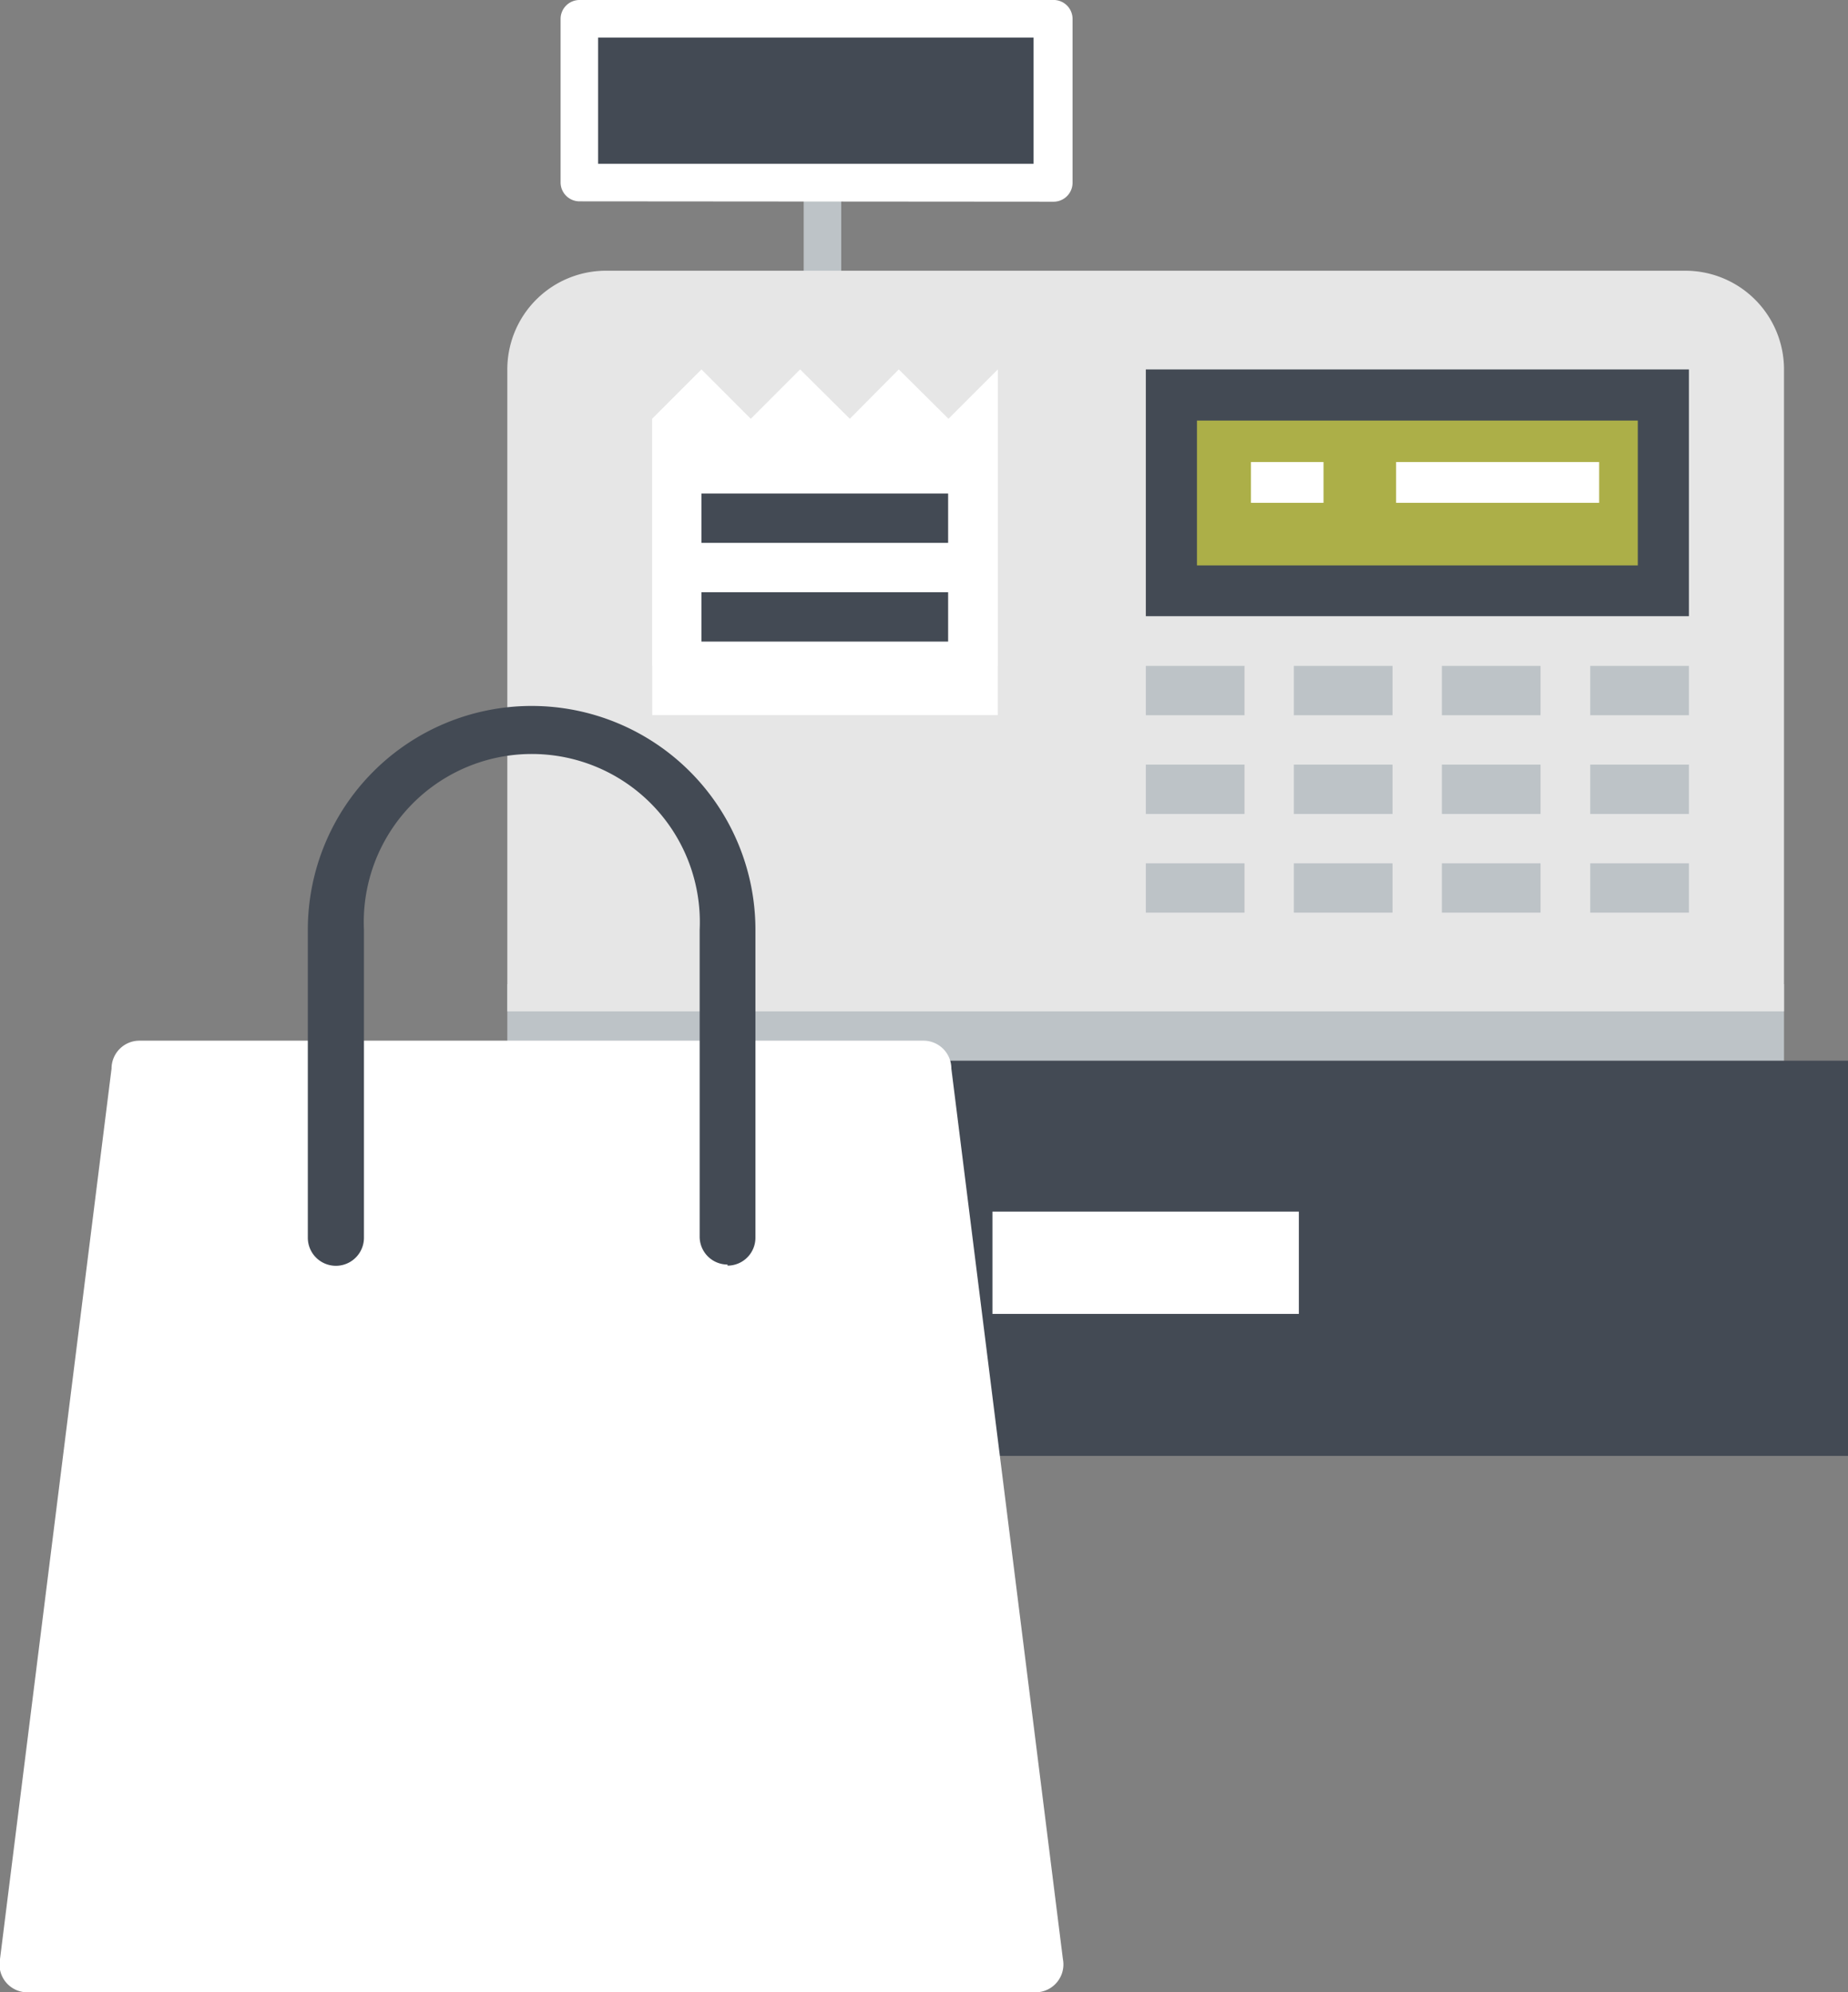 <svg xmlns="http://www.w3.org/2000/svg" viewBox="0 0 51.69 55.71"><rect x="0" y="0" width="51.69" height="55.71" fill="#808080" stroke="none"/><defs><style>.cls-1{fill:#bdc3c7;}.cls-2{fill:#434a54;}.cls-3{fill:#fff;}.cls-4{fill:#e6e6e6;}.cls-5{fill:#acaf48;}</style></defs><title>icon-buy</title><g id="Layer_2" data-name="Layer 2"><g id="Layer_1-2" data-name="Layer 1"><g id="cash-register"><path class="cls-1" d="M23,8.94a.53.53,0,0,0,.53-.53V5.36a.53.53,0,1,0-1.05,0V8.41a.53.53,0,0,0,.53.53Z"/><rect class="cls-2" x="16.21" y="0.53" width="13.23" height="4.58"/><path class="cls-3" d="M16.21,5.63a.53.53,0,0,1-.53-.53V.53A.53.53,0,0,1,16.21,0H29.44A.53.53,0,0,1,30,.53V5.11a.53.53,0,0,1-.53.53Zm12.7-1.05V1.05H16.73V4.58Z"/><rect class="cls-1" x="14.19" y="27.52" width="35.71" height="11.05"/><rect class="cls-2" x="12.41" y="29.66" width="39.28" height="11.05"/><path class="cls-4" d="M49.9,10.33a2.76,2.76,0,0,0-2.75-2.76H16.94a2.76,2.76,0,0,0-2.75,2.76V28.28H49.9Z"/><rect class="cls-2" x="32.05" y="10.33" width="15.19" height="6.9"/><rect class="cls-5" x="33.48" y="11.76" width="12.33" height="4.05"/><rect class="cls-1" x="44.48" y="18.62" width="2.76" height="1.38"/><rect class="cls-1" x="44.48" y="21.38" width="2.76" height="1.38"/><rect class="cls-1" x="44.48" y="24.14" width="2.76" height="1.38"/><rect class="cls-1" x="40.33" y="18.62" width="2.76" height="1.38"/><rect class="cls-1" x="40.33" y="21.38" width="2.76" height="1.38"/><rect class="cls-1" x="40.33" y="24.14" width="2.76" height="1.38"/><rect class="cls-1" x="36.19" y="18.62" width="2.76" height="1.38"/><rect class="cls-1" x="36.19" y="21.38" width="2.76" height="1.38"/><rect class="cls-1" x="36.19" y="24.14" width="2.76" height="1.38"/><rect class="cls-1" x="32.05" y="18.62" width="2.76" height="1.38"/><rect class="cls-1" x="32.05" y="21.38" width="2.76" height="1.38"/><rect class="cls-1" x="32.05" y="24.14" width="2.76" height="1.38"/><polygon class="cls-3" points="27.91 10.33 26.53 11.71 25.14 10.33 23.77 11.71 22.38 10.33 21 11.71 19.62 10.33 18.24 11.71 18.24 20 27.91 20 27.91 10.33"/><polygon class="cls-4" points="18.24 18.62 18.24 20 27.91 20 27.91 18.62 29.29 18.62 29.29 21.38 16.86 21.38 16.86 18.62 18.24 18.62"/><rect class="cls-2" x="19.62" y="16.56" width="6.9" height="1.38"/><rect class="cls-2" x="19.62" y="13.8" width="6.9" height="1.38"/><rect class="cls-3" x="27.76" y="33.88" width="8.57" height="2.86"/><rect class="cls-3" x="34.99" y="12.92" width="2.03" height="1.14"/><rect class="cls-3" x="39.05" y="12.92" width="5.68" height="1.14"/></g><g id="add-shopping-bag"><path class="cls-3" d="M29,55.71H.78A.78.78,0,0,1,0,54.78l3.12-24.9a.78.78,0,0,1,.78-.78H25.83a.78.78,0,0,1,.78.78l3.12,24.9a.78.78,0,0,1-.77.93"/><path class="cls-2" d="M20.35,35.36a.78.78,0,0,1-.78-.78V26a4.7,4.7,0,1,0-9.39,0v8.61a.78.78,0,0,1-1.57,0V26a6.26,6.26,0,1,1,12.52,0v8.61a.78.78,0,0,1-.78.78"/></g></g></g></svg>
